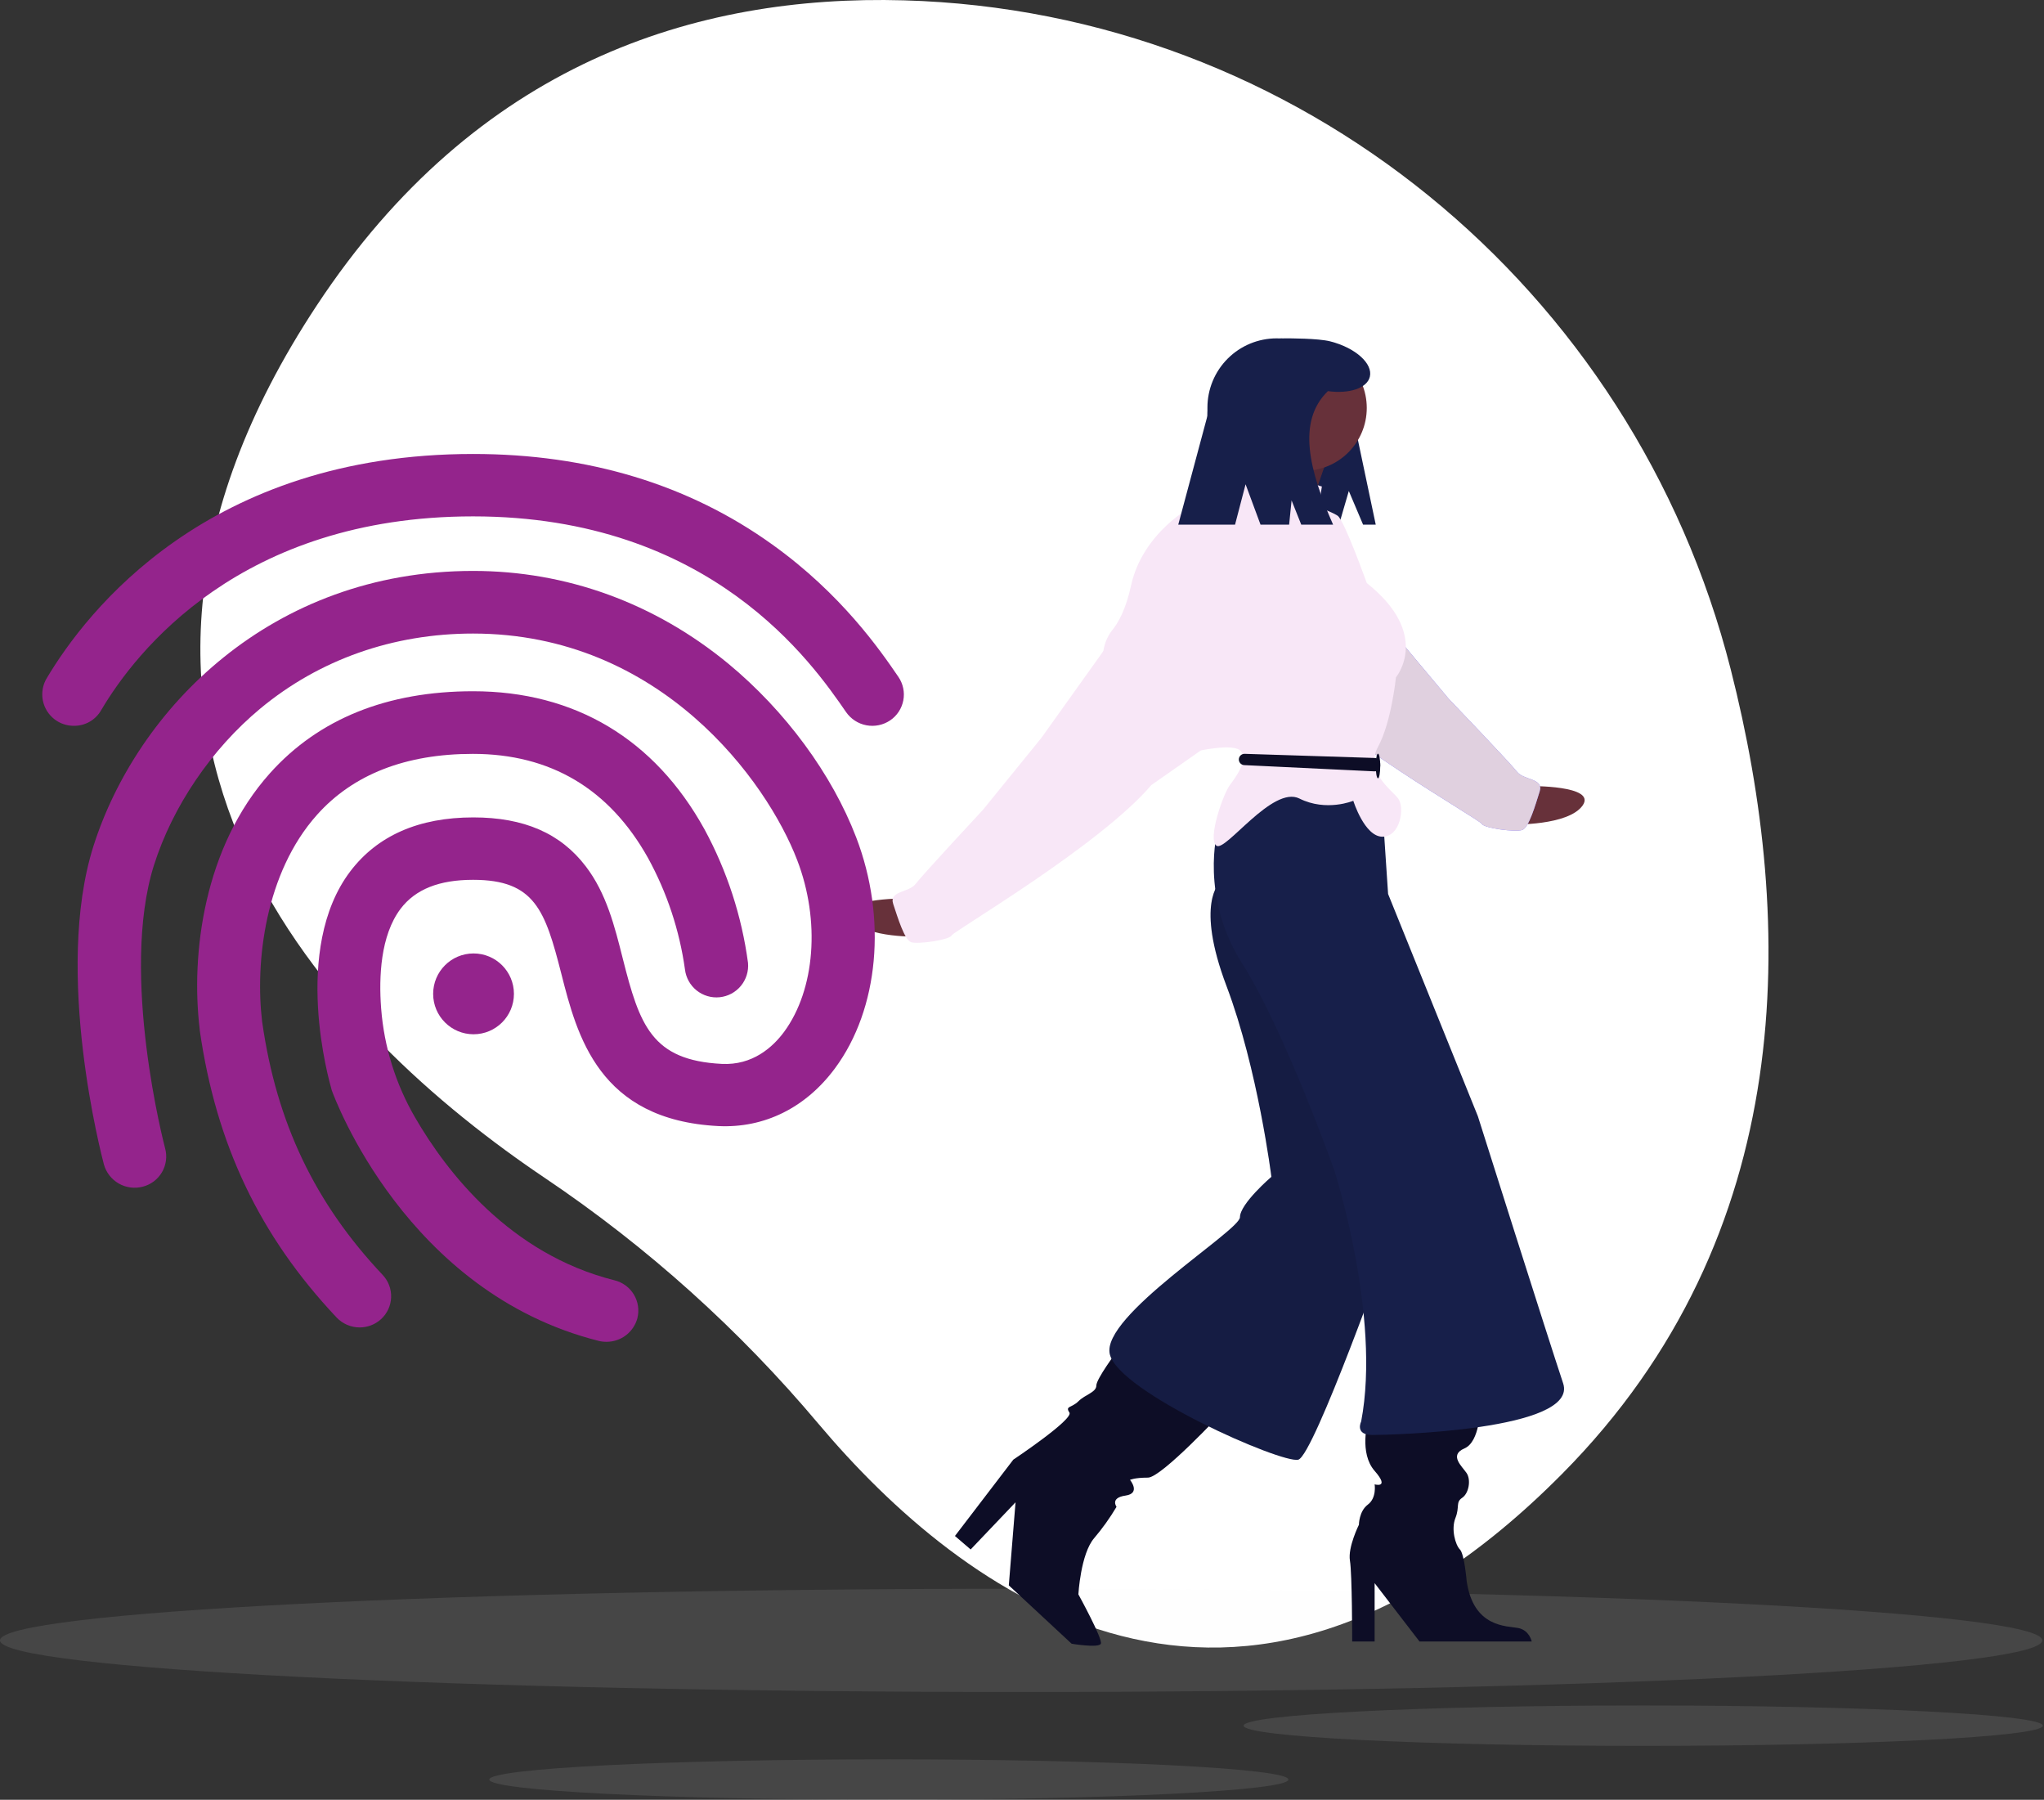 <svg width="284" height="250" viewBox="0 0 284 250" fill="none" xmlns="http://www.w3.org/2000/svg">
<rect x="0" y="0" width="284" height="250" fill="#333333" stroke="none"/>
<g clip-path="url(#clip0)">
<path d="M240.472 92.977C226.974 39.899 180.333 1.584 125.587 0.047C96.644 -0.766 66.188 8.833 44.014 42.424C4.376 102.47 46.45 143.964 75.783 163.681C89.955 173.226 102.724 184.703 113.721 197.78C133.535 221.292 171.652 250.509 217.047 204.73C249.95 171.55 249.464 128.333 240.472 92.977Z" fill="white"/>
<path opacity="0.1" d="M141.882 235.032C220.241 235.032 283.764 231.821 283.764 227.86C283.764 223.899 220.241 220.688 141.882 220.688C63.523 220.688 0 223.899 0 227.86C0 231.821 63.523 235.032 141.882 235.032Z" fill="#F1F3F4"/>
<path opacity="0.1" d="M228.315 242.516C258.977 242.516 283.834 241.26 283.834 239.71C283.834 238.16 258.977 236.903 228.315 236.903C197.653 236.903 172.796 238.16 172.796 239.71C172.796 241.26 197.653 242.516 228.315 242.516Z" fill="#F1F3F4"/>
<path opacity="0.1" d="M123.501 250C154.164 250 179.02 248.744 179.02 247.194C179.02 245.644 154.164 244.387 123.501 244.387C92.839 244.387 67.982 245.644 67.982 247.194C67.982 248.744 92.839 250 123.501 250Z" fill="#F1F3F4"/>
<path d="M212.473 109.192C212.473 109.192 221.905 109.054 219.895 111.89C217.886 114.726 210.09 114.528 210.09 114.528L212.473 109.192Z" fill="#67313A"/>
<path d="M183.461 74.219L193.006 87.177L201.259 97.037C201.259 97.037 209.809 105.956 210.763 107.189C211.716 108.423 214.518 108.07 213.921 109.95C213.325 111.83 212.435 114.961 211.504 115.287C210.574 115.612 206.199 115.052 205.879 114.433C205.558 113.814 185.118 102.262 177.824 93.948L170.882 89.236L170.778 81.265L183.461 74.219Z" fill="#6C63FF"/>
<path d="M183.461 74.219L193.006 87.177L201.259 97.037C201.259 97.037 209.809 105.956 210.763 107.189C211.716 108.423 214.518 108.07 213.921 109.95C213.325 111.83 212.435 114.961 211.504 115.287C210.574 115.612 206.199 115.052 205.879 114.433C205.558 113.814 185.118 102.262 177.824 93.948L170.882 89.236L170.778 81.265L183.461 74.219Z" fill="#F8E7F7"/>
<path opacity="0.1" d="M183.461 74.219L193.006 87.177L201.259 97.037C201.259 97.037 209.809 105.956 210.763 107.189C211.716 108.423 214.518 108.07 213.921 109.95C213.325 111.83 212.435 114.961 211.504 115.287C210.574 115.612 206.199 115.052 205.879 114.433C205.558 113.814 185.118 102.262 177.824 93.948L170.882 89.236L170.778 81.265L183.461 74.219Z" fill="black"/>
<path d="M187.409 68.204L189.393 72.881H191.151L188.656 61.032C188.656 53.426 184.985 47 177.379 47H177.379C174.829 47 172.383 48.013 170.58 49.816C168.777 51.619 167.764 54.065 167.764 56.615V68.237C167.764 69.468 168.253 70.65 169.124 71.521C169.995 72.392 171.177 72.881 172.408 72.881H186.045L187.409 68.204Z" fill="#171F4A"/>
<path d="M155.135 187.79C155.135 187.79 152.328 191.532 152.328 192.468C152.328 193.403 150.769 193.715 149.834 194.651C148.898 195.586 147.963 195.274 148.586 196.21C149.21 197.145 140.791 202.758 140.791 202.758L132.683 213.36L134.866 215.231L141.102 208.683L140.167 220.22L148.898 228.328C148.898 228.328 152.64 228.952 152.952 228.328C153.264 227.704 149.834 221.468 149.834 221.468C149.834 221.468 150.146 215.855 152.016 213.672C153.177 212.307 154.22 210.847 155.135 209.306C155.135 209.306 154.199 208.059 156.382 207.747C158.565 207.435 157.006 205.565 157.006 205.565C157.006 205.565 157.629 205.253 159.5 205.253C161.371 205.253 169.791 196.21 169.791 196.21L155.135 187.79Z" fill="#0D0D26"/>
<path d="M190.059 197.457C190.059 197.457 188.812 201.823 190.995 204.317C193.178 206.812 190.995 206.188 190.995 206.188C190.995 206.188 191.307 208.059 190.059 208.995C188.812 209.93 188.812 211.801 188.812 211.801C188.812 211.801 187.253 214.919 187.565 216.79C187.876 218.661 187.876 228.016 187.876 228.016H190.995V219.909L197.231 228.016H212.823C212.823 228.016 212.511 226.457 210.952 226.145C209.393 225.833 204.715 226.145 203.78 219.597C203.78 219.597 203.468 215.855 202.844 215.231C202.221 214.607 201.597 212.425 202.221 210.866C202.844 209.306 202.221 208.683 203.156 208.059C204.092 207.435 204.403 205.564 203.78 204.629C203.156 203.693 201.285 202.134 203.468 201.199C205.651 200.263 205.651 195.586 205.651 195.586L190.059 197.457Z" fill="#0D0D26"/>
<path d="M169.479 122.618C169.479 122.618 166.048 125.425 170.414 136.962C174.78 148.5 176.651 163.468 176.651 163.468C176.651 163.468 172.285 167.21 172.285 169.081C172.285 170.952 152.952 182.801 154.199 188.102C155.446 193.403 178.21 203.382 180.393 202.758C182.575 202.134 193.178 172.199 193.178 172.199C193.178 172.199 189.124 139.145 188.812 138.833C188.5 138.521 179.145 123.242 179.145 123.242L173.532 111.704L169.479 122.618Z" fill="#171F4A"/>
<path opacity="0.1" d="M169.479 122.618C169.479 122.618 166.048 125.425 170.414 136.962C174.78 148.5 176.651 163.468 176.651 163.468C176.651 163.468 172.285 167.21 172.285 169.081C172.285 170.952 152.952 182.801 154.199 188.102C155.446 193.403 178.21 203.382 180.393 202.758C182.575 202.134 193.178 172.199 193.178 172.199C193.178 172.199 189.124 139.145 188.812 138.833C188.5 138.521 179.145 123.242 179.145 123.242L173.532 111.704L169.479 122.618Z" fill="black"/>
<path d="M169.167 115.446C169.167 115.446 166.672 124.489 172.597 133.844C178.522 143.199 185.382 162.532 185.382 162.532C185.382 162.532 191.93 182.801 189.124 197.457C189.124 197.457 188.188 199.328 190.683 199.328C193.178 199.328 219.371 198.704 217.188 192.156C215.006 185.607 205.339 155.048 205.339 155.048L192.866 124.177L192.242 114.822L187.565 107.65H177.898L169.167 115.446Z" fill="#171F4A"/>
<path d="M125.545 124.801C125.545 124.801 116.112 124.801 118.163 127.607C120.213 130.414 128.006 130.102 128.006 130.102L125.545 124.801Z" fill="#67313A"/>
<path d="M174.936 60.408C174.936 60.408 175.559 64.774 173.377 65.398C171.194 66.021 182.108 70.699 182.108 70.699C182.108 70.699 184.291 63.215 185.226 62.279C186.161 61.344 174.936 60.408 174.936 60.408Z" fill="#67313A"/>
<path opacity="0.2" d="M174.936 60.408C174.936 60.408 175.559 64.774 173.377 65.398C171.194 66.021 182.108 70.699 182.108 70.699C182.108 70.699 184.291 63.215 185.226 62.279C186.161 61.344 174.936 60.408 174.936 60.408Z" fill="#0D0D26"/>
<path d="M183.667 67.58C183.667 67.58 174 64.774 173.688 63.838C173.376 62.903 171.194 65.086 170.258 66.645C169.323 68.204 167.452 70.075 166.516 70.075C165.581 70.075 158.72 74.129 157.161 81.301C156.448 84.584 155.407 86.495 154.489 87.602C153.798 88.506 153.378 89.587 153.278 90.721C153.273 90.773 153.255 90.823 153.225 90.867C153.195 90.91 153.155 90.945 153.108 90.967C152.484 91.279 166.204 104.376 166.204 104.376C166.204 104.376 171.505 103.129 172.441 104.376C173.376 105.623 171.817 107.806 170.882 109.053C169.946 110.301 167.763 116.537 169.011 117.473C170.258 118.408 176.807 109.053 180.548 110.924C184.29 112.795 188.032 111.236 188.032 111.236C188.032 111.236 189.591 116.226 192.086 116.226C194.581 116.226 195.204 112.172 194.269 110.924C193.333 109.677 189.591 107.183 191.462 103.752C193.333 100.322 193.957 94.086 193.957 94.086C193.957 94.086 198.946 88.161 189.903 80.989C189.903 80.989 186.785 72.258 185.85 71.634C184.914 71.01 183.355 70.699 183.355 70.075C183.355 69.451 183.667 67.58 183.667 67.58Z" fill="#F8E7F7"/>
<path d="M154.043 89.408L144.688 102.505L136.581 112.484C136.581 112.484 128.161 121.527 127.226 122.774C126.29 124.021 123.484 123.709 124.108 125.58C124.731 127.451 125.667 130.57 126.602 130.882C127.538 131.193 131.903 130.57 132.215 129.946C132.527 129.322 152.796 117.473 159.968 109.054L166.84 104.241L166.828 96.269L154.043 89.408Z" fill="#F8E7F7"/>
<path d="M172.938 104.712L191.013 105.289C191.217 105.295 191.411 105.38 191.553 105.527C191.695 105.673 191.775 105.869 191.775 106.073V106.362C191.775 106.468 191.753 106.573 191.711 106.67C191.67 106.768 191.609 106.856 191.532 106.929C191.456 107.002 191.365 107.059 191.266 107.097C191.166 107.134 191.061 107.151 190.955 107.146L172.879 106.281C172.677 106.272 172.487 106.185 172.347 106.039C172.207 105.893 172.129 105.699 172.129 105.497V105.497C172.129 105.391 172.15 105.288 172.191 105.191C172.232 105.094 172.292 105.006 172.368 104.933C172.443 104.86 172.532 104.803 172.63 104.765C172.728 104.727 172.833 104.709 172.938 104.712Z" fill="#0D0D26"/>
<path d="M191.463 108.118C191.635 108.118 191.775 107.35 191.775 106.403C191.775 105.456 191.635 104.688 191.463 104.688C191.29 104.688 191.151 105.456 191.151 106.403C191.151 107.35 191.29 108.118 191.463 108.118Z" fill="#0D0D26"/>
<path d="M181.172 65.398C185.994 65.398 189.903 61.489 189.903 56.666C189.903 51.844 185.994 47.935 181.172 47.935C176.35 47.935 172.441 51.844 172.441 56.666C172.441 61.489 176.35 65.398 181.172 65.398Z" fill="#67313A"/>
<path d="M184.822 47.417C183.13 46.988 179.119 47 178.532 47C177.118 47 175.717 47.278 174.411 47.819C173.105 48.361 171.917 49.154 170.918 50.154C169.918 51.153 169.125 52.34 168.583 53.647C168.042 54.953 167.764 56.353 167.764 57.767L163.71 72.881H171.601L173.065 67.269L175.144 72.881H179.116L179.457 69.508L180.802 72.881H185.226C181.912 65.384 180.15 58.55 184.503 54.331C187.443 54.732 189.922 53.944 190.326 52.351C190.792 50.514 188.327 48.305 184.822 47.417Z" fill="#171F4A"/>
<path d="M10.259 100.821C9.491 100.824 8.736 100.625 8.07 100.243C7.403 99.861 6.85 99.311 6.464 98.647C6.078 97.983 5.874 97.229 5.873 96.461C5.871 95.693 6.072 94.938 6.455 94.273C12.005 84.918 28.875 63.059 65.733 63.059C81.699 63.059 95.7 67.3 107.331 75.657C116.904 82.517 122.268 90.281 124.825 94.023C125.149 94.495 125.376 95.027 125.494 95.588C125.612 96.148 125.617 96.726 125.51 97.289C125.402 97.851 125.184 98.387 124.869 98.865C124.553 99.343 124.146 99.753 123.671 100.073C122.705 100.721 121.522 100.963 120.379 100.747C119.236 100.531 118.223 99.875 117.559 98.919C112.913 92.184 98.818 71.728 65.733 71.728C33.428 71.728 18.834 90.562 14.063 98.638C13.683 99.31 13.129 99.867 12.46 100.251C11.791 100.635 11.03 100.832 10.259 100.821V100.821Z" fill="#94248C"/>
<path d="M84.287 186.387C83.919 186.392 83.553 186.35 83.196 186.262C56.472 179.558 46.493 152.554 46.088 151.431L46.026 151.182C45.807 150.402 40.444 131.879 48.676 121.028C52.449 116.07 58.187 113.544 65.764 113.544C72.812 113.544 77.895 115.758 81.387 120.342C84.256 124.084 85.41 128.699 86.532 133.158C88.871 142.419 90.555 147.284 100.284 147.783C104.556 148.001 107.362 145.475 108.953 143.323C113.256 137.461 114.004 127.888 110.761 119.469C106.583 108.555 91.802 88.005 65.733 88.005C54.601 88.005 44.373 91.622 36.172 98.42C29.374 104.064 23.98 112.016 21.391 120.186C16.589 135.403 22.888 159.32 22.95 159.539C23.097 160.091 23.133 160.668 23.055 161.235C22.977 161.801 22.788 162.347 22.498 162.84C22.208 163.333 21.823 163.763 21.365 164.107C20.908 164.45 20.387 164.699 19.832 164.84C18.708 165.136 17.512 164.979 16.502 164.401C15.493 163.824 14.751 162.872 14.438 161.753C14.157 160.661 7.421 135.154 12.972 117.566C19.021 98.514 37.669 79.305 65.733 79.305C78.705 79.305 90.96 83.764 101.188 92.184C109.109 98.732 115.595 107.526 118.962 116.319C123.266 127.545 122.112 140.143 116.031 148.375C111.977 153.863 106.209 156.732 99.816 156.42C83.165 155.578 80.171 143.822 77.988 135.247C75.743 126.454 74.309 122.213 65.733 122.213C61.025 122.213 57.719 123.522 55.661 126.235C52.855 129.946 52.636 135.746 52.948 139.956C52.951 140 52.955 140.044 52.958 140.087C53.37 145.443 54.992 150.635 57.701 155.274C62.03 162.738 70.81 174.185 85.379 177.843C85.935 177.978 86.459 178.221 86.92 178.56C87.382 178.898 87.772 179.325 88.068 179.815C88.363 180.305 88.559 180.848 88.644 181.414C88.728 181.981 88.699 182.558 88.559 183.113C88.306 184.052 87.75 184.882 86.978 185.474C86.206 186.066 85.26 186.386 84.287 186.387V186.387Z" fill="#94248C"/>
<path d="M49.986 184.391C49.386 184.392 48.792 184.27 48.239 184.034C47.688 183.798 47.189 183.453 46.774 183.019C36.078 171.669 30.029 158.977 27.753 143.105V143.012C26.474 132.503 28.345 117.629 37.513 107.401C44.28 99.855 53.79 96.019 65.733 96.019C79.859 96.019 90.96 102.661 97.883 115.196C101.011 120.962 103.061 127.249 103.932 133.75C104.035 134.903 103.68 136.05 102.943 136.944C102.207 137.837 101.149 138.404 99.997 138.523C98.846 138.642 97.694 138.303 96.79 137.579C95.887 136.855 95.305 135.804 95.17 134.655C94.411 129.219 92.668 123.967 90.025 119.157C84.661 109.584 76.492 104.719 65.702 104.719C56.379 104.719 49.082 107.557 44.061 113.17C36.827 121.246 35.424 133.688 36.422 141.92C38.417 155.952 43.749 167.116 53.167 177.094C53.56 177.51 53.866 178 54.069 178.535C54.271 179.07 54.364 179.64 54.344 180.212C54.324 180.783 54.19 181.345 53.95 181.865C53.711 182.384 53.37 182.851 52.948 183.237C52.138 183.976 51.082 184.387 49.986 184.391V184.391Z" fill="#94248C"/>
<path d="M65.796 143.667C68.895 143.667 71.408 141.154 71.408 138.054C71.408 134.954 68.895 132.441 65.796 132.441C62.696 132.441 60.183 134.954 60.183 138.054C60.183 141.154 62.696 143.667 65.796 143.667Z" fill="#94248C"/>
</g>
<defs>
<clipPath id="clip0">
<rect width="283.834" height="250" fill="white"/>
</clipPath>
</defs>
</svg>

